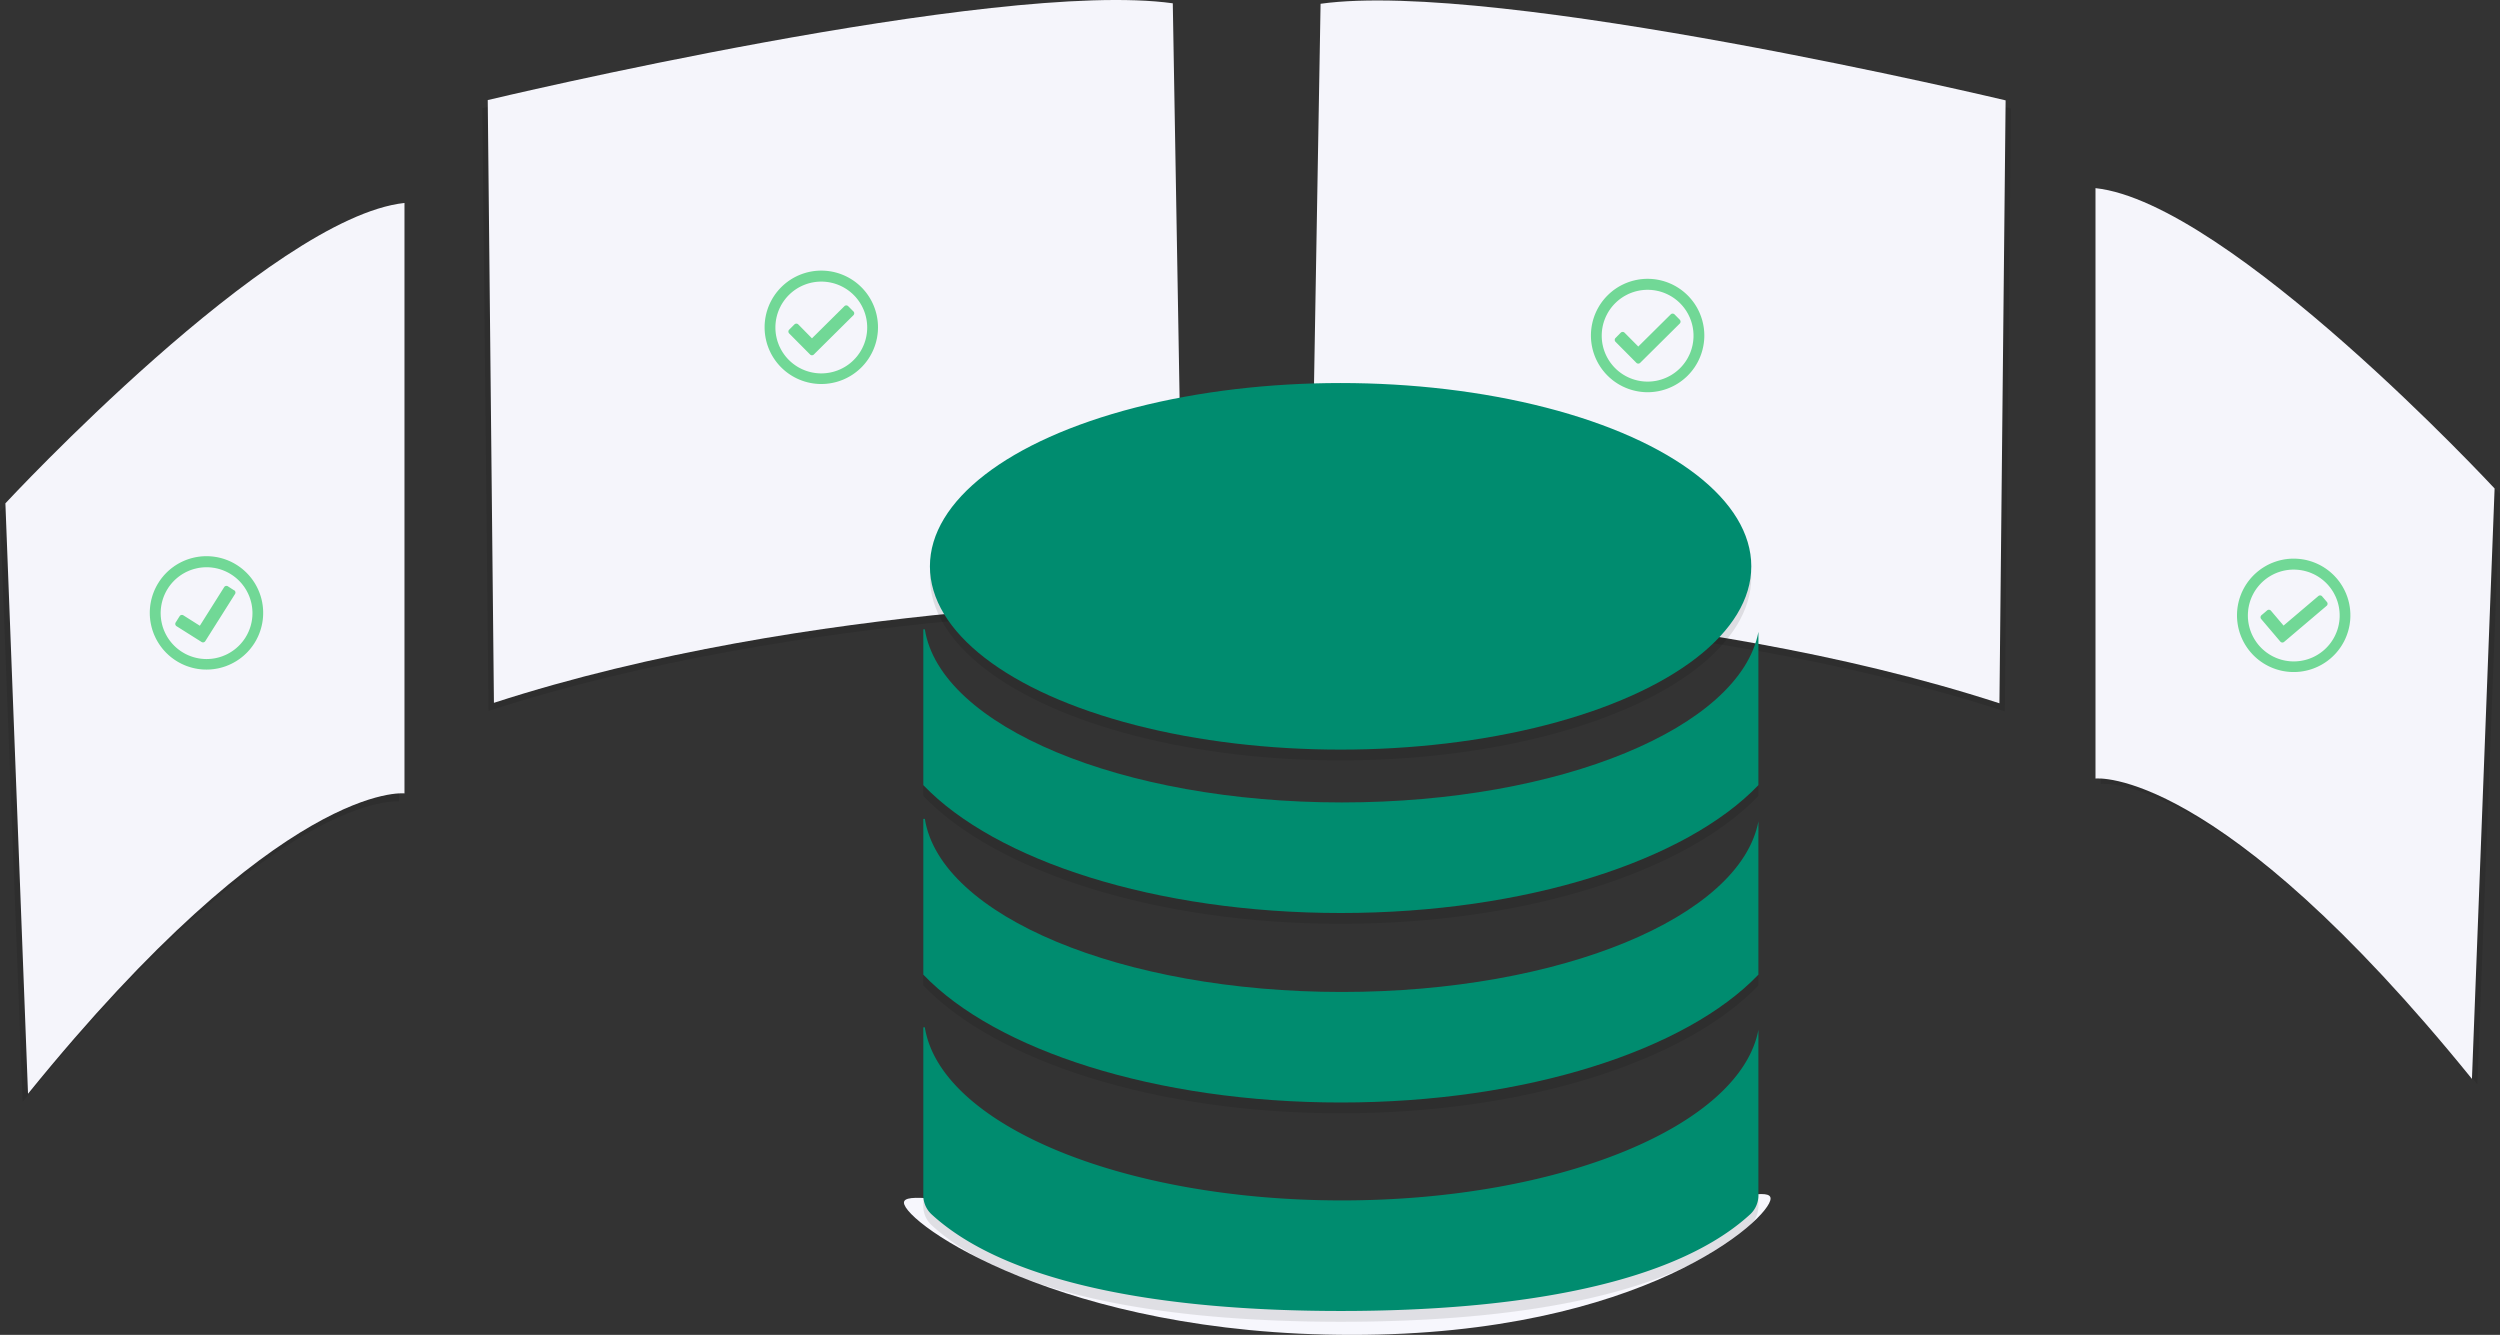 <?xml version="1.0" encoding="UTF-8" standalone="no"?>
<svg
   xmlns:dc="http://purl.org/dc/elements/1.1/"
   xmlns:cc="http://creativecommons.org/ns#"
   xmlns:rdf="http://www.w3.org/1999/02/22-rdf-syntax-ns#"
   xmlns:svg="http://www.w3.org/2000/svg"
   xmlns="http://www.w3.org/2000/svg"
   xmlns:sodipodi="http://sodipodi.sourceforge.net/DTD/sodipodi-0.dtd"
   xmlns:inkscape="http://www.inkscape.org/namespaces/inkscape"
   id="0b9b7173-8d17-4004-875f-329f7c0a9383"
   data-name="Layer 1"
   width="926"
   height="494.446"
   viewBox="0 0 926 494.446"
   version="1.1"
   sodipodi:docname="sysadmin.svg"
   inkscape:version="1.0 (4035a4fb49, 2020-05-01)">
  <rect x="0" y="0" width="926" height="494.446" fill="#333333" stroke="none"/>
  <sodipodi:namedview
     inkscape:document-rotation="0"
     pagecolor="#ffffff"
     bordercolor="#666666"
     borderopacity="1"
     objecttolerance="10"
     gridtolerance="10"
     guidetolerance="10"
     inkscape:pageopacity="0"
     inkscape:pageshadow="2"
     inkscape:window-width="1920"
     inkscape:window-height="1017"
     id="namedview242"
     showgrid="false"
     inkscape:zoom="1.1634076"
     inkscape:cx="467.42901"
     inkscape:cy="140.21633"
     inkscape:window-x="-8"
     inkscape:window-y="-8"
     inkscape:window-maximized="1"
     inkscape:current-layer="0b9b7173-8d17-4004-875f-329f7c0a9383" />
  <defs
     id="defs9">
    <linearGradient
       id="214c5cce-d3ab-4a80-8eba-ba3719b3e789"
       x1="1958.6"
       y1="638.33"
       x2="1958.6"
       y2="355.69"
       gradientTransform="matrix(-1,0,0,1,2766,0)"
       gradientUnits="userSpaceOnUse">
      <stop
         offset="0"
         stop-color="gray"
         stop-opacity="0.25"
         id="stop2" />
      <stop
         offset="0.54"
         stop-color="gray"
         stop-opacity="0.12"
         id="stop4" />
      <stop
         offset="1"
         stop-color="gray"
         stop-opacity="0.1"
         id="stop6" />
    </linearGradient>
  </defs>
  <title
     id="title11">server status</title>
  <path
     d="M 491.14,4.396 487.33,225.396 c 0,0 137.92,0 255.26,38.1 l 2.29,-223.32 c 0,0 -188.21,-44.92 -253.74,-35.78 z"
     opacity="0.1"
     id="path15" />
  <path
     d="M 489.14,1.396 485.33,222.396 c 0,0 137.92,0 255.26,38.1 l 2.29,-223.32 c 0,0 -188.21,-44.92 -253.74,-35.78 z"
     fill="#f5f5fb"
     id="path17" />
  <path
     d="M 432.4,4.226 436.21,225.226 c 0,0 -137.92,0 -255.26,38.1 l -2.29,-223.26 c 0,0 188.21,-44.98 253.74,-35.84 z"
     opacity="0.1"
     id="path19" />
  <path
     d="M 434.4,1.226 438.21,222.226 c 0,0 -137.92,0 -255.26,38.1 l -2.29,-223.26 c 0,0 188.21,-44.98 253.74,-35.84 z"
     fill="#f5f5fb"
     id="path21" />
  <path
     d="m 778.17,71.686 v 218.69 c 0,0 45,-5.33 139.44,111.25 l 8.39,-218.69 c 0,0 -98.3,-105.91 -147.83,-111.25 z"
     opacity="0.1"
     id="path23" />
  <path
     d="m 776.17,69.686 v 218.69 c 0,0 45,-5.33 139.44,111.25 l 8.39,-218.69 c 0,0 -98.3,-105.91 -147.83,-111.25 z"
     fill="#f5f5fb"
     id="path25" />
  <path
     d="m 147.82,78.176 v 218.7 c 0,0 -45,-5.33 -139.44,111.25 L 0,189.436 c 0,0 98.29,-105.91 147.82,-111.26 z"
     opacity="0.1"
     id="path27" />
  <path
     d="m 149.82,75.176 v 218.7 c 0,0 -45,-5.33 -139.44,111.25 L 2,186.436 c 0,0 98.29,-105.91 147.82,-111.26 z"
     fill="#f5f5fb"
     id="path29" />
  <path
     d="m 655.82,443.946 c 0,7.45 -47.31,50.5 -155,50.5 -107.69,0 -166,-41.55 -166,-49 0,-7.45 60.31,11 168,11 107.69,0 153,-19.96 153,-12.5 z"
     fill="#f7f7fd"
     id="path31" />
  <g
     opacity="0.1"
     id="g133"
     transform="translate(-12.24,-25.734)">
    <ellipse
       cx="508.8"
       cy="239.5"
       rx="152.12"
       ry="67.89"
       id="ellipse125" />
    <path
       d="m 735.8,326.86 c -6.73,35.4 -73.23,63.19 -154.29,63.19 -81.77,0 -148.73,-28.28 -154.47,-64.11 h -0.57 v 57.69 c 26.74,27.94 85.94,47.37 154.66,47.37 68.72,0 127.92,-19.43 154.67,-47.37 z"
       transform="translate(-72.24,-63.09)"
       id="path127" />
    <path
       d="m 735.8,397.06 c -6.73,35.39 -73.23,63.19 -154.29,63.19 -81.77,0 -148.73,-28.28 -154.47,-64.12 h -0.57 v 57.7 c 26.74,27.94 85.94,47.36 154.66,47.36 68.72,0 127.92,-19.42 154.67,-47.36 z"
       transform="translate(-72.24,-63.09)"
       id="path129" />
    <path
       d="m 735.8,474.27 c -6.73,35.4 -73.23,63.19 -154.29,63.19 -81.77,0 -148.73,-28.27 -154.47,-64.11 h -0.57 v 62.22 a 9.59,9.59 0 0 0 3.08,7.06 c 28,25.71 85.39,35.78 151.58,35.78 66.19,0 123.55,-10.07 151.59,-35.78 a 9.59,9.59 0 0 0 3.08,-7.06 z"
       transform="translate(-72.24,-63.09)"
       id="path131" />
  </g>
  <ellipse
     cx="496.56"
     cy="209.766"
     rx="152.12"
     ry="67.89"
     fill="#008c6f"
     id="ellipse135" />
  <path
     d="m 651.32,234.036 c -6.73,35.4 -73.23,63.19 -154.29,63.19 -81.77,0 -148.73,-28.28 -154.47,-64.11 h -0.57 v 57.69 c 26.74,27.94 85.94,47.37 154.66,47.37 68.72,0 127.92,-19.43 154.67,-47.37 z"
     fill="#008c6f"
     id="path137" />
  <path
     d="m 651.32,304.236 c -6.73,35.39 -73.23,63.19 -154.29,63.19 -81.77,0 -148.73,-28.28 -154.47,-64.12 h -0.57 v 57.7 c 26.74,27.94 85.94,47.36 154.66,47.36 68.72,0 127.92,-19.42 154.67,-47.36 z"
     fill="#008c6f"
     id="path139" />
  <path
     d="m 651.32,381.446 c -6.73,35.4 -73.23,63.19 -154.29,63.19 -81.77,0 -148.73,-28.27 -154.47,-64.11 h -0.57 v 62.22 a 9.59,9.59 0 0 0 3.08,7.06 c 28,25.71 85.39,35.78 151.58,35.78 66.19,0 123.55,-10.07 151.59,-35.78 a 9.59,9.59 0 0 0 3.08,-7.06 z"
     fill="#008c6f"
     id="path141" />
  <path
     d="m 304.21,100.236 a 21,21 0 1 0 21,21 21,21 0 0 0 -21,-21 z m 0,4.07 a 17,17 0 1 1 -17,17 17,17 0 0 1 17,-17 m 11.89,11.05 -1.91,-1.93 a 1,1 0 0 0 -1.44,0 l -12,11.89 -5.06,-5.14 a 1,1 0 0 0 -1.44,0 l -1.92,1.91 a 1,1 0 0 0 0,1.44 l 7.7,7.76 a 1,1 0 0 0 1.44,0 l 14.63,-14.52 a 1,1 0 0 0 0,-1.44 z"
     fill="#3acc6c"
     opacity="0.7"
     id="path233" />
  <path
     d="m 71.73,206.556 a 21,21 0 1 0 25.22,15.76 21,21 0 0 0 -25.22,-15.76 z m 0.92,4 a 17,17 0 1 1 -12.71,20.34 17,17 0 0 1 12.71,-20.34 m 14.07,8.1 -2.3,-1.48 a 1,1 0 0 0 -1.4,0.32 l -9,14.28 -6.09,-3.85 a 1,1 0 0 0 -1.4,0.32 l -1.45,2.3 a 1,1 0 0 0 0.32,1.4 l 9.24,5.83 a 1,1 0 0 0 1.41,-0.32 l 11,-17.43 a 1,1 0 0 0 -0.31,-1.4 z"
     fill="#3acc6c"
     opacity="0.7"
     id="path235" />
  <path
     d="m 610.28,103.276 a 21,21 0 1 0 21,21 21,21 0 0 0 -21,-21 z m 0,4.07 a 17,17 0 1 1 -17,17 17,17 0 0 1 17,-17 m 11.89,11.05 -1.91,-1.93 a 1,1 0 0 0 -1.44,0 l -12,11.89 -5.07,-5.11 a 1,1 0 0 0 -1.44,0 l -1.91,1.93 a 1,1 0 0 0 0,1.44 l 7.7,7.76 a 1,1 0 0 0 1.44,0 l 14.63,-14.52 a 1,1 0 0 0 0,-1.44 z"
     fill="#3acc6c"
     opacity="0.7"
     id="path237" />
  <path
     d="m 851.21,206.986 a 21,21 0 1 0 19.31,22.59 21,21 0 0 0 -19.31,-22.59 z m -0.32,4.05 a 17,17 0 1 1 -18.22,15.6 16.95,16.95 0 0 1 18.22,-15.6 m 11,11.94 -1.76,-2.07 a 1,1 0 0 0 -1.43,-0.12 l -12.87,10.93 -4.66,-5.49 a 1,1 0 0 0 -1.44,-0.12 l -2.07,1.76 a 1,1 0 0 0 -0.11,1.43 l 7.07,8.33 a 1,1 0 0 0 1.43,0.12 l 15.72,-13.34 a 1,1 0 0 0 0.12,-1.43 z"
     fill="#3acc6c"
     opacity="0.7"
     id="path239" />
</svg>
